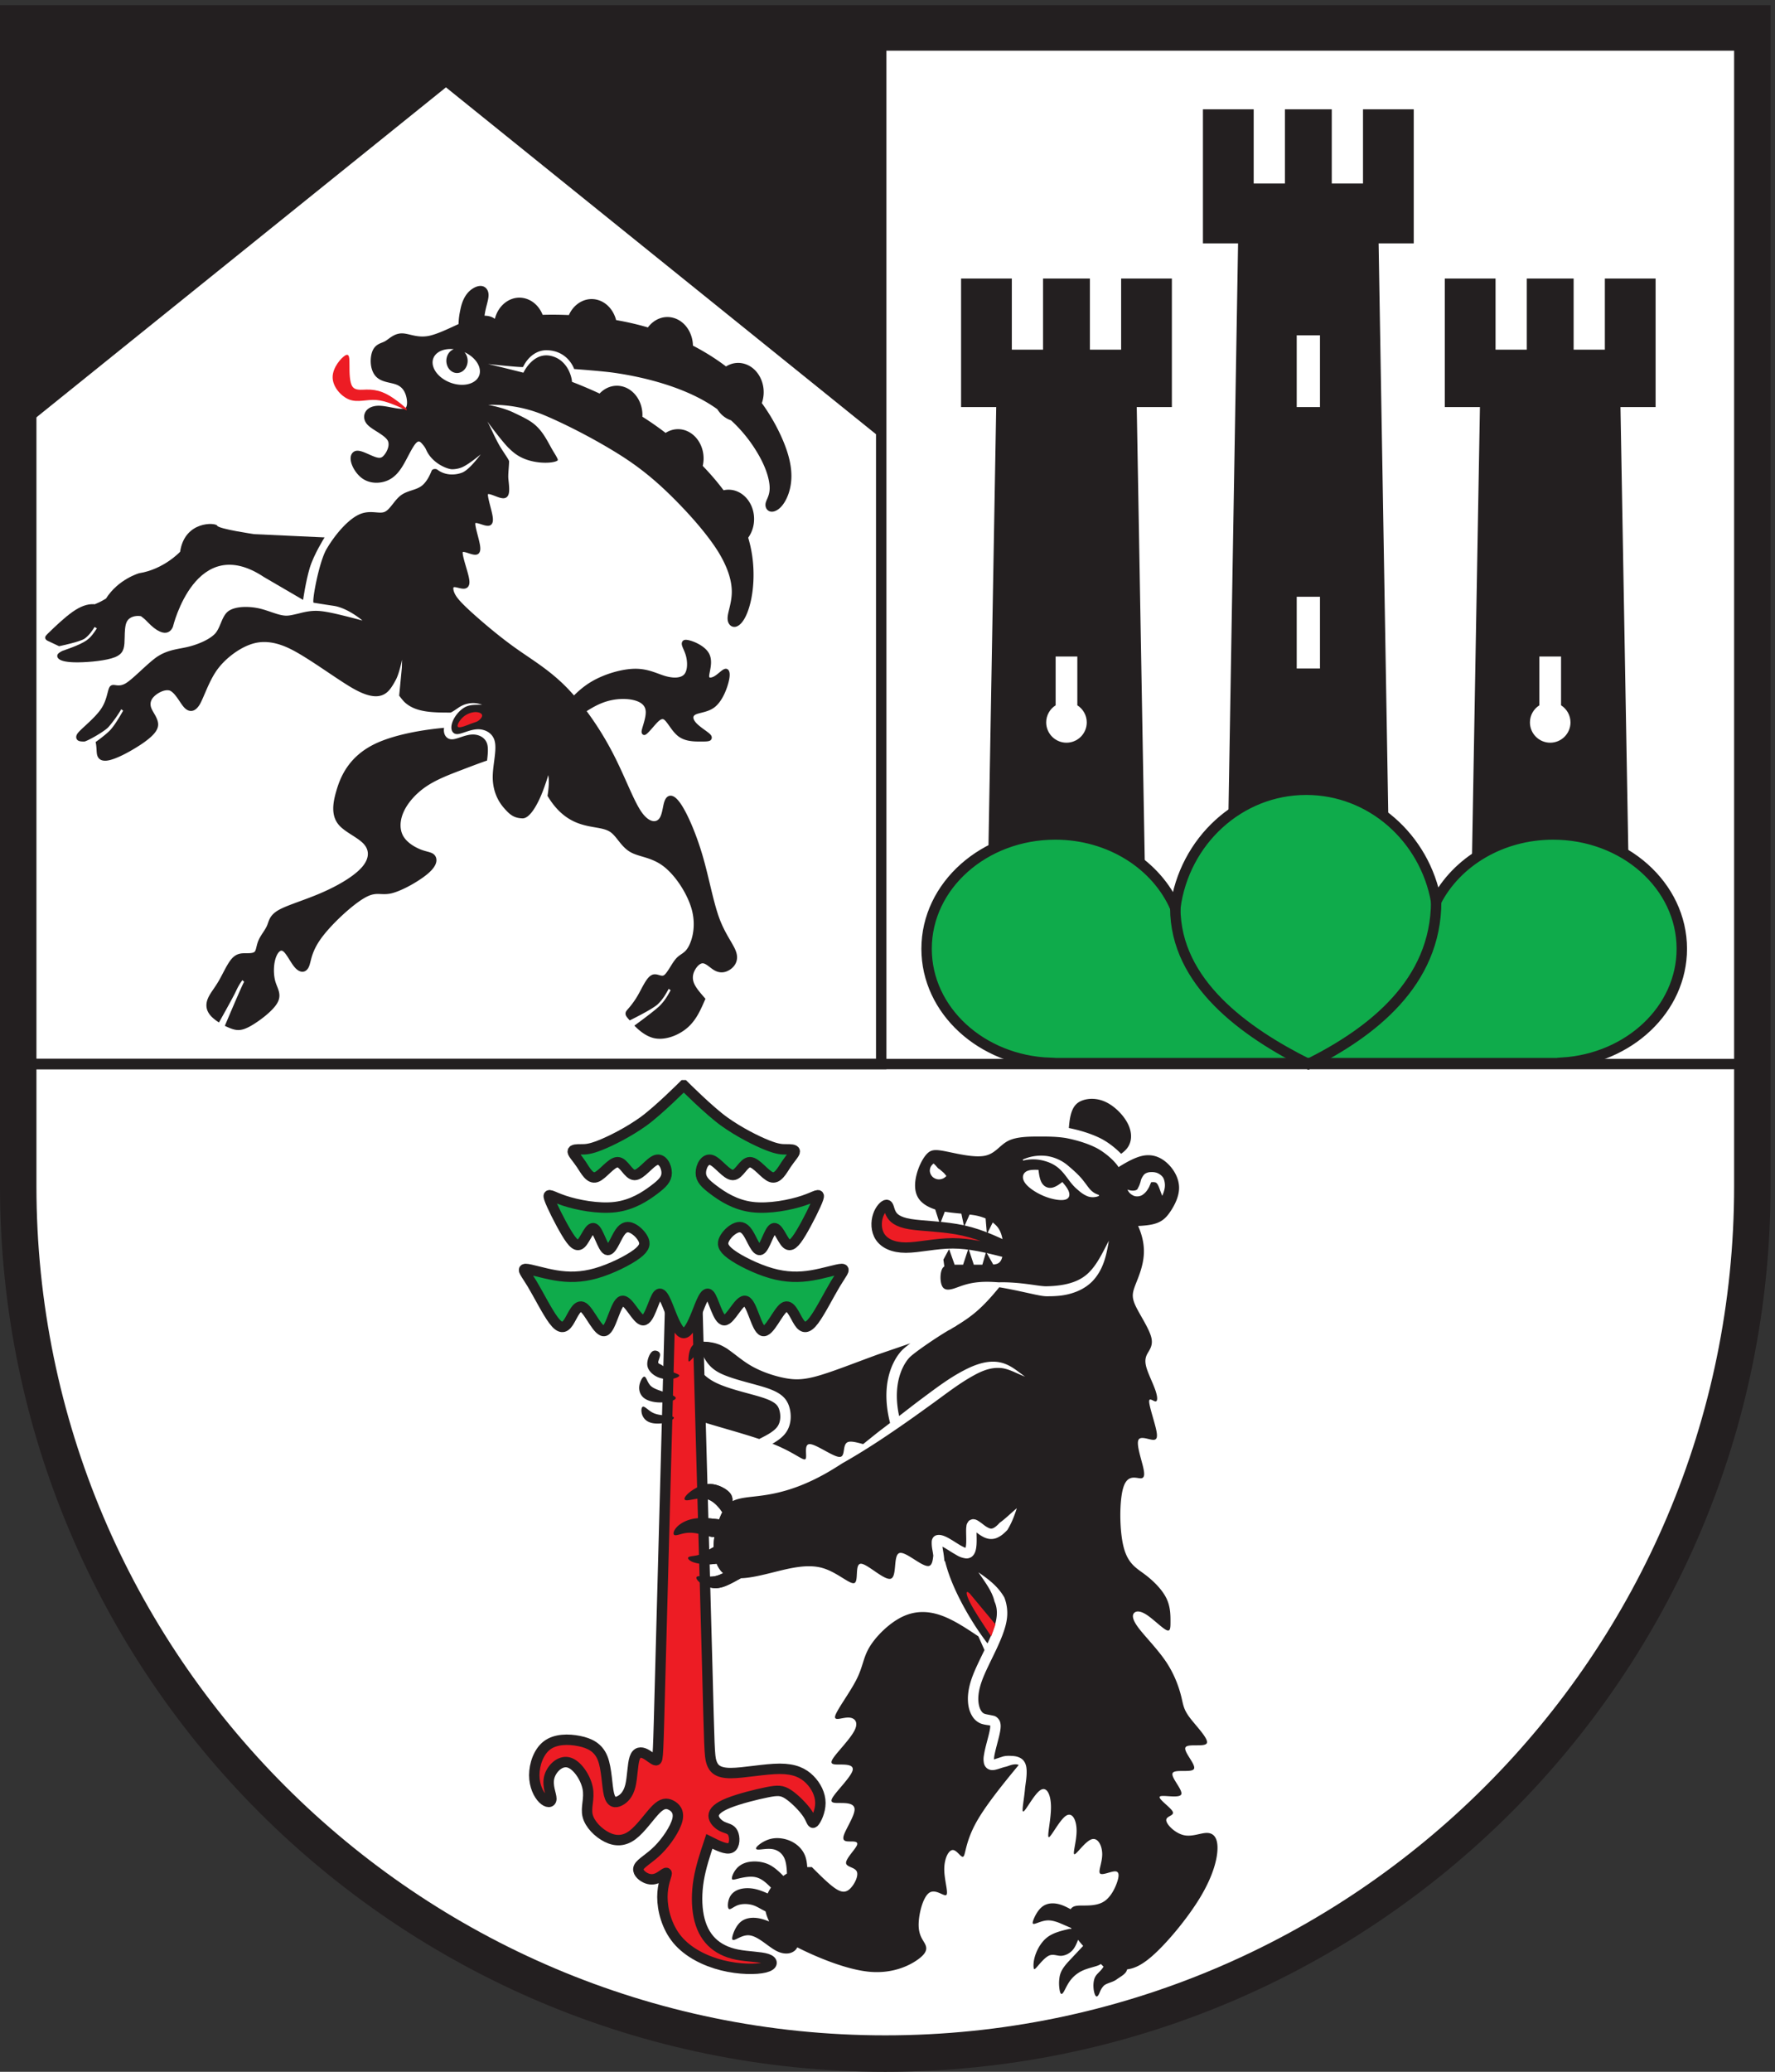 <svg xmlns="http://www.w3.org/2000/svg" height="264.573" width="226.773" xml:space="preserve"><rect width="100%" height="100%" fill="#333333" stroke="none"/><path style="fill:#fff;fill-opacity:1;fill-rule:evenodd;stroke:none" d="M850.395 17.5C391.133 17.5 17.5 391.129 17.5 850.391V1966.75h1665.79V850.391c0-459.262-373.64-832.891-832.895-832.891" transform="matrix(.133 0 0 -.133 0 264.573)"/><path style="fill:#231f20;fill-opacity:1;fill-rule:nonzero;stroke:none" d="M1700.79 1984.25H0V850.391C0 380.73 380.734 0 850.395 0c469.655 0 850.395 380.73 850.395 850.391V1984.25zm-35-35V850.391C1665.79 400.781 1300 35 850.395 35 400.785 35 35 400.781 35 850.391V1949.25h1630.79" transform="matrix(.133 0 0 -.133 0 264.573)"/><path style="fill:#231f20;fill-opacity:1;fill-rule:evenodd;stroke:none" d="M1057.07 896.309c6.93-3.469 14.34-9.149 19.86-14.887 2.6 1.887 4.88 3.937 6.48 6.328 4.1 6.141 4.1 14.352 0 22.559-4.11 8.203-12.31 16.402-20.51 20.5-8.2 4.101-16.41 4.113-22.56 2.062-6.16-2.062-10.26-6.16-12.31-16.41-.59-2.949-1-6.449-1.3-10.281 10.92-2.16 21.93-5.66 30.34-9.871M671.16 625.238c14.758-4.918 38.645-11.156 58.121-17.648 7.196 3.601 14.465 7.351 17.711 12.211 3.379 5.058 2.903 11.871 1.473 16.148-1.25 3.75-3.27 7.18-15.301 11.192-4.133 1.379-9.219 2.757-14.598 4.218-10.609 2.879-22.64 6.153-31.171 10.411-13.79 6.89-18.543 16.39-22.735 24.769l8.93 4.5c4.012-8.027 7.469-14.93 18.269-20.32 7.645-3.821 19.164-6.949 29.329-9.707 5.578-1.512 10.851-2.953 15.14-4.371 12.777-4.27 18.84-9.172 21.617-17.52 2.258-6.742 2.746-16.82-2.629-24.871-3.125-4.68-8.003-8.148-13.343-11.211.308-.117.668-.238.968-.359 20.473-8.211 28.715-16.41 30.766-14.36 2.047 2.051-2.055 14.36 4.106 14.36 6.156 0 22.558-12.309 28.71-12.309 6.157 0 2.055 12.309 8.211 14.348 3.09 1.031 8.739-.5 14.395-2.039l12.617 10.14c4.371 3.45 8.856 6.739 13.254 10.16-11.254 44.141 7.762 66.122 11.754 70.11 1.539 1.539 4.328 3.801 7.738 6.359l-31.051-10.64c-22.562-8.207-43.07-16.411-57.429-20.508-14.36-4.102-22.559-4.102-32.817-2.051-10.254 2.051-22.558 6.16-32.812 12.301-10.254 6.148-18.461 14.359-26.66 18.461-8.203 4.109-16.41 4.109-24.614 4.109h-12.308c-4.106-8.211-8.207-16.41-10.254-26.66-2.043-10.262-2.051-22.563 0-30.762 2.055-8.211 6.156-12.308 24.613-18.461M973.059 294.98c-2.36-.378-4.594-1.492-6.993-2.101-2.476-.5-4.867-1.449-7.867-2.34-1.594-.379-3.078-1.039-6.094-.777-1.542.179-3.609 1.019-4.835 2.457-1.364 1.461-1.754 2.742-2.102 3.98-.895 4.832-.016 7.41.437 10.461 1.168 5.789 2.747 11.121 4.043 16.379.653 2.609 1.239 5.231 1.5 7.481.094.859.086 1.601.036 1.96-1.11.352-4.25.469-7.45 1.391-3.644.91-7.316 3.777-9.254 6.75-4.066 6.098-4.828 12.77-4.707 18.93.477 12.48 5.477 23.48 10.18 33.519 1.899 4.02 3.828 7.95 5.731 11.879l-5.844 13.141c-12.305 8.211-24.613 16.398-36.914 20.5-12.305 4.101-24.613 4.109-36.918-2.051-12.301-6.16-24.613-18.461-30.762-28.707-6.148-10.262-6.156-18.461-12.305-30.762-6.148-12.308-18.461-28.718-20.507-34.871-2.051-6.16 6.156-2.058 12.304-2.058 6.149 0 10.254-4.102 6.157-12.301-4.094-8.199-16.407-20.512-20.508-26.66-4.098-6.16 0-6.16 6.16-6.16 6.156 0 14.355 0 12.305-6.161-2.047-6.16-14.356-18.461-18.457-24.609-4.106-6.148 0-6.16 6.156-6.16s14.355 0 14.355-6.16c0-6.149-8.211-18.461-10.254-24.61-2.047-6.148 2.051-6.16 6.157-6.16 4.105 0 8.211 0 6.156-4.101-2.051-4.11-10.254-12.309-10.254-16.411 0-4.097 8.211-4.097 10.254-8.207 2.047-4.101-2.051-12.312-6.156-16.41-4.106-4.101-8.211-4.101-14.356 0-6.144 4.11-14.355 12.309-22.558 20.508h-4.45c-.289 4.121-.867 8.121-2.422 11.711-2.371 5.469-6.925 10.039-12.625 12.859-5.699 2.821-12.574 3.911-18.46 2.86-5.883-1.047-10.942-4.239-13.579-6.598-2.64-2.371-2.918-3.922-.086-4.019 2.829-.09 8.75 1.277 13.77.457 5.016-.829 9.109-3.829 11.301-8.52 1.898-4.078 2.344-9.418 2.609-14.93-1.215-.718-2.359-1.507-3.519-2.289l-1.192 1.258c-5.015 4.922-9.39 8.57-14.859 10.621a33.714 33.714 0 0 1-17.274 1.5c-5.242-1-9.16-3.418-11.894-6.738-2.738-3.32-4.285-7.383-4.149-9.121.137-1.731 1.965-1.09 5.696-.18 3.726.91 9.39 2.141 13.937 1.871 4.551-.269 8.024-1.871 11.668-4.703 2.028-1.578 4.117-3.59 6.227-5.758a34.932 34.932 0 0 1-3.153-5.57c-4.117 1.789-8.234 3.449-12.351 4.309-5.469 1.14-10.938.961-15.266-.5-4.328-1.457-7.523-4.188-9.207-8.207-1.679-4.02-1.867-9.293-.5-10.43 1.371-1.141 4.285 1.867 8.254 3.418 3.969 1.551 8.981 1.5 12.856.68 3.871-.821 6.605-2.461 10.164-4.418l4.035-2.133c.695-3.367 1.965-6.598 3.457-9.649-3.875 1.52-7.805 2.942-12.242 3.399-5.243.543-11.121-.18-15.5-4.059-4.375-3.879-7.063-10.89-7.696-14.308-.632-3.422.957-3.243 3.918-1.872 2.957 1.372 7.336 3.911 12.032 3.598 4.695-.316 9.707-3.508 14.355-6.84 4.648-3.34 8.98-6.789 13.266-8.75 4.285-1.957 8.707-2.418 12.257-1.367 3.161.93 5.586 3.07 6.582 5.379.602-.301 1.102-.578 1.739-.891 16.406-8.211 45.121-20.507 67.683-22.57 22.563-2.05 38.969 6.16 47.164 12.313 8.2 6.148 8.211 10.257 6.161 14.359-2.055 4.098-6.161 8.211-6.161 18.461 0 10.25 4.106 26.66 10.254 30.758 6.153 4.101 14.356-4.11 16.41-2.051 2.051 2.051-2.054 14.351-2.054 24.609 0 10.262 4.105 18.461 8.211 18.461 4.105 0 8.211-8.211 10.254-6.16 2.043 2.051 2.05 14.359 12.304 32.82 8.485 15.27 24.008 34.762 40.746 54.973-1.359.727-3.199.809-5.507.398" transform="matrix(.133 0 0 -.133 0 264.573)"/><path style="fill:#231f20;fill-opacity:1;fill-rule:evenodd;stroke:none" d="M1055.59 840.961c-3.39-1.57-8.32-1.742-12.2.277-3.99 1.852-6.84 4.524-9.57 6.91-5.56 4.961-9.02 11.391-13.65 16.313-4.41 4.961-10.09 8.301-16.72 10.07-6.524 1.891-13.727 2.129-20.645.379l-.34.949c6.656 3.063 14.277 4.332 21.905 3.59 7.51-.828 15.29-4.039 21.24-9.117 5.88-4.934 11.39-9.812 15.58-15.41 4.71-5.891 6.78-10.641 14.4-12.961zm-32.31-3.531c-4.05-1.129-11.34.05-18.04 2.468-6.701 2.411-12.806 6.063-16.771 9.481-3.965 3.41-5.785 6.601-5.832 9.48-.047 2.871 1.683 5.422 5.332 6.512 2.496.75 5.914.801 9.59.649.574-4.79 1.304-9.391 3.211-12.54 2.23-3.699 6.06-5.429 10.16-4.511 3.07.679 6.28 2.832 9.54 5.363 2.49-2.852 4.64-5.613 5.78-8.102 1.91-4.191 1.09-7.66-2.97-8.8zm-120.046 19.531c-2.039-.34-4.492.098-6.925 1.91-2.336 1.957-3.465 5.141-3.039 7.438.3 2.363 1.453 4.101 3.5 5.781 2.07-1.692 3.171-3.328 4.125-4.289 1.039-.992 1.429-1.039 1.75-1.199.21-.313 1.046-.954 2.277-2.024 1.211-1.008 2.648-2.289 4.156-4.5-1.848-1.937-3.762-2.816-5.844-3.117zm189.746-8.723c.79 1.453 1.69 3.114 2.15 4.934.86 1.887.44 3.918 3.7 8.117 1.89 2.102 5.3 2.582 6.33 2.563 1.56.078 3.16.058 4.81-.352 3.14-.621 7.14-3.371 8.14-6.75 2.06-6.32.26-10.969-1.63-15.691-2.06 4.57-3.22 9.75-5.27 12.05-1.07.922-1.45.981-2.95 1.082-.67.168-1.92-.05-2.5-.14-.33-.699-1.13-2.731-1.9-4.481-1.36-2.511-2.9-4.968-5.44-6.871-2.8-2.469-7.11-2.66-9.74-1.379-2.71 1.289-4.66 3.328-5.59 5.782 4.81-1.942 9.39-1.024 9.89 1.136zm66.29-618.879c-6.15 0-14.35-4.097-22.56-2.05-8.2 2.05-16.41 10.261-16.41 14.363 0 4.098 8.21 4.098 6.16 8.207-2.05 4.101-14.35 12.301-12.31 14.351 2.05 2.051 18.47-2.05 20.51 2.051 2.05 4.11-10.25 16.41-8.21 20.508 2.05 4.102 18.46 0 20.51 4.109 2.05 4.102-10.25 16.403-8.21 20.512 2.04 4.102 18.46 0 20.51 4.102 2.05 4.109-10.26 16.41-16.41 24.609-6.15 8.211-6.16 12.309-8.21 20.508-2.05 8.199-6.16 20.512-14.35 32.82-8.2 12.301-20.51 24.61-26.66 32.813-6.16 8.199-6.16 12.308-4.11 14.359 2.05 2.039 6.16 2.051 12.31-2.062 6.15-4.098 14.35-12.297 18.46-14.348 4.1-2.051 4.1 2.051 4.1 8.211 0 6.156 0 14.348-4.1 22.558-4.11 8.211-12.31 16.411-20.51 22.559-8.2 6.152-16.41 10.25-20.51 26.66-4.1 16.41-4.1 45.121 0 57.43 4.11 12.312 12.31 8.211 16.41 8.211s4.1 4.101 2.05 12.308c-2.05 8.204-6.16 20.5-4.1 24.614 2.05 4.097 10.25 0 14.35 0s4.11 4.097 2.05 12.308c-2.05 8.2-6.15 20.5-6.15 24.61 0 4.101 4.1 0 6.15 0 2.06 0 2.06 4.101 0 10.25-2.05 6.148-6.15 14.359-8.21 20.511-2.05 6.149-2.05 10.258 0 14.36 2.06 4.097 6.16 8.211 4.11 16.398-2.05 8.199-10.26 20.512-14.36 28.723-4.1 8.199-4.1 12.297-2.05 18.457 2.05 6.152 6.16 14.351 8.21 24.609 1.89 9.434 1.96 20.641-4.42 35.141 5.57.262 10.65.762 14.7 1.781 8.2 2.051 12.31 6.149 16.41 12.309 4.11 6.152 8.21 14.351 8.21 22.562 0 8.199-4.1 16.399-10.25 22.559-6.16 6.16-14.36 10.262-24.62 8.211-7.03-1.41-15.05-5.742-23.35-10.949l.01.097c-3.79 6.172-13.56 14.531-21.83 18.672-7.99 4-18.65 7.32-29.15 9.27-8.19 1.238-15.48 1.359-24.12 1.359-10.254 0-22.558 0-30.761-4.102-8.204-4.109-12.305-12.308-22.563-14.359-10.254-2.039-26.66 2.063-36.914 4.109-10.254 2.051-14.355 2.051-18.457-2.046-4.105-4.114-8.215-12.313-10.258-20.512-2.043-8.199-2.051-16.41 2.055-22.559 3.172-4.761 8.832-8.261 15.957-10.562l4.551-14.188 4.636 12.047c5.086-.84 10.493-1.367 15.922-1.867l2.672-12.641 5.219 11.77c2.184-.281 4.363-.559 6.418-.969 3.258-.66 6.203-1.621 8.98-2.75l1.266-15.172 5.566 11.289c2.746-2.078 5.141-4.508 6.746-7.726 4.102-8.203 4.106-20.512 2.055-26.66-1.461-4.383-4-5.633-8.281-5.993l-6.871 12.102-3.602-12.27h-8.215l-5.132 15.59-5.164-15.59h-5.805c-.875 0-1.527-.019-2.309-.031l-5.312 15.031-5.477-10.113.903-6.527a6.227 6.227 0 0 1-2.161-2.461c-2.046-4.11-2.05-12.309 0-16.41 2.055-4.098 6.161-4.11 12.309-2.051 6.148 2.051 14.355 6.152 30.762 6.152 3.457 0 7.367-.222 11.429-.511 6.024.199 12.086-.129 17.965-.629 6.375-.582 12.711-1.45 18.883-2.352 3.016-.41 6.308-.82 8.658-.809 3.02.071 6.07.168 9.03.489 11.9 1.121 23.29 4.301 31.52 12.312 8.29 7.91 13.67 19.66 19.61 30.93-2.07-12.449-4.61-25.609-13.64-36.5-9.05-11.031-23.62-15.77-36.65-16.551-3.32-.269-6.59-.281-9.89-.269-3.98.168-6.923.918-10.134 1.519l-18.488 4.02c-5.477 1.101-10.953 2.23-16.461 3.101-6.996-8.59-14.239-16.691-22.141-23.461-6.195-5.308-12.703-9.609-19.152-13.519l.074-.153c-.824-.41-1.867-1.007-2.82-1.527-1.223-.723-2.469-1.57-3.676-2.25l-.699-.242c-13.469-7.938-33.118-21.57-37.645-26.109-1.965-1.961-18.055-19.5-10.137-56.379 7.168 5.488 14.25 11.097 21.512 16.48 14.586 10.809 29.246 22.231 46.512 30.199 8.515 3.809 18.609 6.879 28.512 4.91 10.089-1.921 17.113-8.601 24.476-13.781-8.64 3.192-16.652 8.383-25.133 8.36-8.445.363-16.41-2.879-24.086-7.118-15.453-8.453-29.539-19.929-44.484-30.48-14.758-10.731-29.738-21.191-44.98-31.289-12.04-7.942-24.329-15.57-36.93-22.692-5.82-3.761-11.527-7.281-16.922-10.281-36.922-20.5-61.535-20.5-75.887-22.558-5.652-.813-9.679-1.95-12.781-3.52.016.207.098.438.105.641.094 3.058-.824 5.789-3.55 8.437-2.731 2.641-7.285 5.192-11.844 6.473a22.783 22.783 0 0 1-14.129-.461c-5.016-1.731-10.488-5.191-13.676-8.289-3.183-3.113-4.097-5.844-.769-5.934 3.328-.09 10.894 2.422 16.953 1.692 6.058-.731 10.613-4.828 14.129-8.981 1.187-1.398 2.125-2.808 3.109-4.211-.035-.066-.07-.129-.105-.199-.993-1.98-1.981-4.23-2.914-6.629l-.368.059c-8.211.91-16.406 1.832-23.515.691-7.113-1.14-12.992-4.332-16.41-7.75-3.418-3.422-4.328-7.058-2.739-7.98 1.594-.91 5.7.922 9.895 1.691 4.191.77 8.473.5 12.805-.41l12.718-3.012a24.42 24.42 0 0 1 3.043-.219c-.461-3.039-.726-6.152-.726-9.261 0-.149.015-.297.019-.449-4.222-2.098-8.355-5.321-12.676-6.93-4.648-1.731-9.707-1.551-11.304-2.602-1.594-1.047.226-3.328 4.012-4.789 3.785-1.461 9.527-2.14 14.312-2.187 3.176-.032 5.902.226 8.559.636 1.457-3.597 3.523-6.707 6.246-9.089-3.121-1.61-6.418-2.969-10.391-3.309-5.328-.461-11.898.91-14.266.141-2.367-.782-.546-3.692 2.504-6.059 3.055-2.371 7.34-4.191 11.215-4.883 3.871-.679 7.336-.219 10.891.91 3.555 1.141 7.199 2.969 11.117 5.063l5.895 3.219c9.183.25 20.214 2.949 31.289 5.718 16.41 4.11 32.816 8.211 47.168 4.11 14.347-4.11 26.66-16.41 30.761-14.36 4.102 2.063 0 18.461 6.157 18.461 6.16 0 22.558-16.398 28.714-14.351 6.153 2.051 2.051 22.562 8.211 24.609 6.157 2.063 22.559-14.348 28.711-12.297 2.633.867 3.379 5.141 3.867 9.867-.078.524-.136 1.012-.222 1.524-.481 3.738-1.485 6.566-1.305 12.078.121.77.137 1.84 1.254 3.602.609.949 1.801 1.918 3.313 2.367.515.113 1.074.222 1.574.261 1.976.129 3.343-.25 4.531-.601 2.375-.758 4.137-1.707 5.875-2.66 3.398-1.918 6.414-3.938 9.387-5.75 2.238-1.43 5.047-2.867 6.558-3.34.262.883.473 2.152.567 3.519.215 3.18.082 6.704.011 10.372-.019 1.871-.07 3.718.133 5.992.344 1.277-.234 2.187 1.942 5.308.664 1.371 4.179 2.621 5.312 2.211 1.91-.172 2.223-.582 3.176-.929 4.512-2.661 6.437-4.84 9.191-6.411 2.797-1.671 4.203-1.941 5.891-1.32 1.988.719 4.414 2.848 6.539 5.258 5.496 3.891 10.777 9.223 16.512 14.019-2.317-7.16-4.867-14.019-9.051-20.847-2.742-2.84-5.699-5.832-10.481-7.789-2.382-.942-5.515-1.231-8.125-.614-2.621.563-4.671 1.653-6.476 2.743-1.617.968-3.172 2.129-4.566 3.199 0-.219 0-.43.003-.649.059-3.531.227-7.242-.039-11.25-.172-2.043-.363-4.132-1.254-6.679-.496-1.282-1.175-2.801-2.804-4.293-1.633-1.59-4.403-2.207-6-2.047-6.25.797-8.797 3.187-12.246 5.008-3.184 1.949-6.168 3.929-9.059 5.558-.461.262-.918.481-1.375.711.254-1.73.598-3.679.879-5.398.422-2.653.785-5.422 1.004-8.321l.617-.21c1.375-5.36 3.074-10.918 5.344-16.809 7.918-20.59 21.926-44.633 35.461-62.16 1.789 3.859 3.582 7.719 5.054 11.609 3.852 9.969 5.731 19.82 1.653 28.66-2.117 9.649-9.184 18.77-15.461 28.039 9.187-6.371 18.59-13.109 24.937-24.211 2.282-5.847 3.239-12.386 2.645-18.648-.57-6.289-2.418-11.941-4.414-17.359-4.098-10.801-9.348-20.68-14.012-30.59-4.68-9.879-8.898-19.711-9.226-29.582-.165-4.821.726-9.699 2.914-12.879 2.363-3.41 3.855-2.61 12.418-4.621 2.339-.641 5.222-3.699 5.675-6.239.684-2.558.438-4.332.317-6.019-.387-3.25-1.055-6.051-1.739-8.82-1.363-5.5-2.917-10.813-3.933-15.891a29.215 29.215 0 0 1-.625-4.762c.219.051.406.082.625.153l8.008 2.597c2.949.821 6.207.703 9.386.5 3.145-.199 7.184-1.039 10.047-4.027 2.672-3.082 3.106-6.531 3.297-9.441.258-5.918-.738-11.379-1.457-16.95 0 .02-.004.032-.004.051-.851-11.121-3.539-22.98-1.793-22.98 2.051 0 10.254 16.41 16.407 20.507 6.157 4.102 10.257-4.109 10.257-16.41 0-12.297-4.11-28.707-2.06-28.707 2.06 0 10.26 16.399 16.41 20.5 6.15 4.11 10.26-4.101 10.26-14.351s-4.11-22.559-2.06-22.559c2.06 0 10.26 12.309 16.41 14.348 6.15 2.051 10.25-6.149 10.25-14.348 0-8.199-4.1-16.41-2.05-18.461 2.05-2.051 10.26 2.051 14.36 2.051s4.1-4.102 2.05-10.25c-2.05-6.152-6.16-14.359-12.31-18.461-6.15-4.109-14.35-4.109-20.51-4.109-5.8 0-9.71-.121-11.86-3.563-3.57 1.981-7.15 3.742-10.77 4.731-5.83 1.589-11.76 1.281-16.32-2.137-4.554-3.422-7.745-9.981-8.882-13.402-1.136-3.418-.226-3.688 2.278-2.918 2.507.769 6.604 2.597 10.614 2.957 4.01.371 7.94-.719 12.17-2.321l11.35-4.918c.11-.289.21-.57.33-.851l-1.88.019c-7.75-1.816-15.5-3.648-21.29-8.066-5.79-4.422-9.622-11.442-11.529-17.133-1.906-5.699-1.914-10.078-1.593-12.129.32-2.039.957-1.77 3.546 1.192 2.594 2.957 7.156 8.609 11.116 10.429 3.96 1.821 7.48-.179 11.35-.179 3.88 0 8.16 2.007 11.12 5.187 2.55 2.75 4.08 6.422 5.52 10.172 1.45-1.859 3-3.723 4.68-5.59l.16-.289-14.54-15.5c-4.01-4.562-6.74-8.21-7.88-13.313a37.12 37.12 0 0 1 .13-14.847c.83-3.192 2.01-3.012 3.51-.64 1.5 2.359 3.33 6.929 6.29 10.937a30.907 30.907 0 0 0 12.08 9.75c5.01 2.281 10.93 3.422 14.67 4.832 1.15.437 2.04.929 2.81 1.449l2.55-2.551c-3.38-5.68-7.63-6.808-9.07-12.648-1.46-5.91-.16-12.52 1.18-14.89 1.35-2.372 2.74-.462 3.72 1.69.98 2.149 1.66 4.508 4.15 7.25 2.49 2.75 8.57 3.438 12.22 6.079 3.64 2.648 7.11 4.289 9.29 7.25.56.761.86 1.789 1.27 2.699 5.52.66 12.69 3.07 23.14 12.043 14.36 12.297 34.87 36.906 47.17 57.418 12.3 20.519 16.41 36.922 16.41 47.172s-4.11 14.347-10.26 14.347" transform="matrix(.133 0 0 -.133 0 264.573)"/><path style="fill:#ed1c24;fill-opacity:1;fill-rule:evenodd;stroke:none" d="M964.453 787.25c-16.406 4.109-32.812 8.211-49.219 8.211-16.402 0-32.812-4.102-45.121-4.102-12.304 0-20.508 4.102-24.613 10.25-4.105 6.153-4.105 14.36-2.051 20.512 2.051 6.149 6.156 10.25 8.211 10.25 2.051 0 2.051-4.101 4.106-8.211 2.05-4.101 6.156-8.211 18.457-10.25 12.304-2.039 32.816-2.051 51.269-6.16 18.457-4.102 34.867-12.301 51.274-20.512l-12.313.012" transform="matrix(.133 0 0 -.133 0 264.573)"/><path style="fill:none;stroke:#231f20;stroke-width:10;stroke-linecap:butt;stroke-linejoin:miter;stroke-miterlimit:10;stroke-dasharray:none;stroke-opacity:1" d="M964.453 787.25c-16.406 4.109-32.812 8.211-49.219 8.211-16.402 0-32.812-4.102-45.121-4.102-12.304 0-20.508 4.102-24.613 10.25-4.105 6.153-4.105 14.36-2.051 20.512 2.051 6.149 6.156 10.25 8.211 10.25 2.051 0 2.051-4.101 4.106-8.211 2.05-4.101 6.156-8.211 18.457-10.25 12.304-2.039 32.816-2.051 51.269-6.16 18.457-4.102 34.867-12.301 51.274-20.512z" transform="matrix(.133 0 0 -.133 0 264.573)"/><path style="fill:#ed1c24;fill-opacity:1;fill-rule:evenodd;stroke:none" d="m669.117 762.641 10.254-373.27c2.051-77.941 2.051-86.141 4.106-92.289 2.05-6.16 6.156-10.262 18.461-10.262 12.3 0 32.812 4.11 47.164 4.11 14.351 0 22.558-4.11 28.714-10.258 6.153-6.152 10.254-14.352 10.254-22.563 0-8.199-4.105-16.398-6.16-18.461-2.051-2.046-2.051 2.063-6.156 8.211-4.106 6.161-12.309 14.36-18.461 18.461-6.152 4.11-10.254 4.11-20.508 2.059-10.254-2.059-26.66-6.16-36.914-10.258-10.254-4.101-14.355-8.211-14.355-12.312 0-4.09 4.105-8.207 8.211-10.25 4.105-2.039 8.211-2.047 10.253-6.161 2.043-4.097 2.051-12.296-2.054-14.347-4.106-2.051-12.305 2.051-20.508 6.16-4.105-12.313-8.207-24.621-10.254-36.922-2.043-12.301-2.051-24.609 0-34.867 2.055-10.25 6.16-18.461 12.309-24.613 6.148-6.149 14.355-10.25 24.613-12.309 10.258-2.051 22.559-2.051 28.715-4.102 6.152-2.046 6.156-6.16-2.055-8.207-8.211-2.05-24.613-2.05-41.019 2.047-16.411 4.114-32.817 12.313-43.071 24.614-10.254 12.308-14.355 28.718-14.355 41.019 0 12.309 4.105 20.508 4.105 22.559 0 2.058-4.105-2.051-8.211-4.102-4.101-2.047-8.207-2.047-12.304 0-4.098 2.051-8.211 6.16-6.157 10.254 2.051 4.098 10.254 8.207 18.457 16.406 8.207 8.203 16.411 20.512 18.461 28.723 2.051 8.199-2.05 12.301-6.156 14.348-4.105 2.05-8.211 2.05-14.355-4.098-6.145-6.16-14.356-18.461-22.563-24.621-8.203-6.149-16.406-6.16-24.609-2.051-8.207 4.102-16.41 12.313-18.461 20.512-2.055 8.199 2.051 16.398 0 26.66-2.055 10.25-10.254 22.559-18.461 24.609-8.207 2.051-16.406-6.16-18.461-14.351-2.051-8.199 2.055-16.41 2.055-20.508 0-4.102-4.106-4.109-8.211 0-4.106 4.098-8.211 12.309-8.211 22.559 0 10.25 4.105 22.558 12.308 28.71 8.2 6.161 20.508 6.161 30.762 4.11 10.254-2.051 18.457-6.16 22.559-16.41 4.101-10.25 4.105-26.66 6.16-34.871 2.051-8.2 6.156-8.207 10.254-6.149 4.093 2.051 8.207 6.149 10.254 14.352 2.043 8.199 2.05 20.508 4.101 26.66 2.055 6.156 6.16 6.156 10.258 4.109 4.094-2.051 8.211-6.16 10.254-6.16 2.043 0 2.051 4.109 4.105 82.039l10.254 381.469" transform="matrix(.133 0 0 -.133 0 264.573)"/><path style="fill:none;stroke:#231f20;stroke-width:10;stroke-linecap:butt;stroke-linejoin:miter;stroke-miterlimit:10;stroke-dasharray:none;stroke-opacity:1" d="m669.117 762.641 10.254-373.27c2.051-77.941 2.051-86.141 4.106-92.289 2.05-6.16 6.156-10.262 18.461-10.262 12.3 0 32.812 4.11 47.164 4.11 14.351 0 22.558-4.11 28.714-10.258 6.153-6.152 10.254-14.352 10.254-22.563 0-8.199-4.105-16.398-6.16-18.461-2.051-2.046-2.051 2.063-6.156 8.211-4.106 6.161-12.309 14.36-18.461 18.461-6.152 4.11-10.254 4.11-20.508 2.059-10.254-2.059-26.66-6.16-36.914-10.258-10.254-4.101-14.355-8.211-14.355-12.312 0-4.09 4.105-8.207 8.211-10.25 4.105-2.039 8.211-2.047 10.253-6.161 2.043-4.097 2.051-12.296-2.054-14.347-4.106-2.051-12.305 2.051-20.508 6.16-4.105-12.313-8.207-24.621-10.254-36.922-2.043-12.301-2.051-24.609 0-34.867 2.055-10.25 6.16-18.461 12.309-24.613 6.148-6.149 14.355-10.25 24.613-12.309 10.258-2.051 22.559-2.051 28.715-4.102 6.152-2.046 6.156-6.16-2.055-8.207-8.211-2.05-24.613-2.05-41.019 2.047-16.411 4.114-32.817 12.313-43.071 24.614-10.254 12.308-14.355 28.718-14.355 41.019 0 12.309 4.105 20.508 4.105 22.559 0 2.058-4.105-2.051-8.211-4.102-4.101-2.047-8.207-2.047-12.304 0-4.098 2.051-8.211 6.16-6.157 10.254 2.051 4.098 10.254 8.207 18.457 16.406 8.207 8.203 16.411 20.512 18.461 28.723 2.051 8.199-2.05 12.301-6.156 14.348-4.105 2.05-8.211 2.05-14.355-4.098-6.145-6.16-14.356-18.461-22.563-24.621-8.203-6.149-16.406-6.16-24.609-2.051-8.207 4.102-16.41 12.313-18.461 20.512-2.055 8.199 2.051 16.398 0 26.66-2.055 10.25-10.254 22.559-18.461 24.609-8.207 2.051-16.406-6.16-18.461-14.351-2.051-8.199 2.055-16.41 2.055-20.508 0-4.102-4.106-4.109-8.211 0-4.106 4.098-8.211 12.309-8.211 22.559 0 10.25 4.105 22.558 12.308 28.71 8.2 6.161 20.508 6.161 30.762 4.11 10.254-2.051 18.457-6.16 22.559-16.41 4.101-10.25 4.105-26.66 6.16-34.871 2.051-8.2 6.156-8.207 10.254-6.149 4.093 2.051 8.207 6.149 10.254 14.352 2.043 8.199 2.05 20.508 4.101 26.66 2.055 6.156 6.16 6.156 10.258 4.109 4.094-2.051 8.211-6.16 10.254-6.16 2.043 0 2.051 4.109 4.105 82.039l10.254 381.469" transform="matrix(.133 0 0 -.133 0 264.573)"/><path style="fill:#0fab4b;fill-opacity:1;fill-rule:evenodd;stroke:none" d="M656.809 947.23s-24.614-24.621-38.965-34.871c-14.356-10.257-30.766-18.461-41.024-22.558-10.257-4.102-14.351-4.11-18.457-4.11-4.105 0-8.211 0-8.211-2.05 0-2.051 4.106-6.161 8.211-12.313 4.106-6.148 8.207-14.348 14.356-12.297 6.144 2.047 14.351 14.348 20.508 14.348 6.152 0 10.253-12.301 16.406-12.301 6.152 0 14.355 12.301 20.508 14.352 6.152 2.05 10.254-6.16 10.254-12.309 0-6.152-4.106-10.25-12.305-16.402-8.203-6.16-20.512-14.36-36.918-16.41-16.406-2.047-36.914 2.05-49.219 6.16-12.301 4.101-16.406 8.211-14.351 2.051 2.05-6.161 10.253-22.559 16.406-32.821 6.152-10.25 10.254-14.347 14.355-10.25 4.102 4.102 8.207 16.41 12.305 14.352 4.098-2.051 8.211-18.461 12.309-20.5 4.093-2.051 8.207 10.25 12.304 16.398 4.098 6.16 8.211 6.16 12.309 4.11 4.094-2.047 8.207-6.161 10.254-10.25 2.043-4.098 2.051-8.219-6.16-14.36-8.207-6.14-24.614-14.347-38.965-18.461-14.356-4.097-26.664-4.097-38.969-2.047-12.309 2.047-24.613 6.161-28.715 6.161-4.101 0 0-4.114 6.156-14.364 6.161-10.25 14.356-26.66 20.508-34.867 6.156-8.199 10.254-8.211 14.356-2.051 4.101 6.16 8.211 18.461 14.355 14.36 6.145-4.11 14.356-24.621 20.508-22.559 6.152 2.051 10.254 26.66 16.406 28.707 6.156 2.051 14.356-18.457 20.512-18.457 6.152 0 10.254 20.508 14.352 24.609 4.101 4.11 8.21-8.21 12.308-18.46 4.098-10.25 8.207-18.461 12.305-18.461 4.097 0 8.211 8.211 12.308 18.461 4.094 10.25 8.207 22.562 12.305 18.46 4.098-4.101 8.211-24.609 14.356-24.609 6.144 0 14.355 20.508 20.507 18.457 6.153-2.047 10.254-26.656 16.407-28.707 6.156-2.062 14.355 18.449 20.507 22.559 6.157 4.101 10.254-8.211 14.356-14.36 4.101-6.14 8.211-6.16 14.355 2.051 6.145 8.207 14.356 24.617 20.508 34.867 6.153 10.25 10.254 14.364 6.16 14.364-4.097 0-16.41-4.114-28.715-6.161-12.308-2.05-24.613-2.05-38.968 2.047-14.356 4.114-30.762 12.313-38.969 18.461-8.203 6.153-8.207 10.25-6.156 14.36 2.051 4.101 6.156 8.211 10.254 10.25 4.097 2.043 8.211 2.05 12.304-4.11 4.098-6.148 8.211-18.461 12.309-16.398 4.098 2.051 8.211 18.461 12.305 20.5 4.097 2.051 8.211-10.25 12.308-14.352 4.098-4.097 8.211 0 14.356 10.25 6.144 10.262 14.351 26.672 16.406 32.821 2.051 6.152-2.055 2.05-14.356-2.051-12.3-4.11-32.812-8.207-49.218-6.16-16.403 2.05-28.711 10.25-36.914 16.41-8.203 6.152-12.305 10.25-12.305 16.402 0 6.16 4.102 14.359 10.254 12.309 6.148-2.051 14.351-14.352 20.508-14.352 6.152 0 10.254 12.301 16.406 12.301 6.152 0 14.355-12.301 20.508-14.348 6.152-2.051 10.254 6.149 14.355 12.297 4.102 6.152 8.211 10.262 8.211 12.313 0 2.05-4.105 2.05-8.211 2.05-4.105 0-8.211 0-18.461 4.11-10.25 4.097-26.66 12.301-41.019 22.558-14.36 10.25-38.953 34.871-38.953 34.871" transform="matrix(.133 0 0 -.133 0 264.573)"/><path style="fill:none;stroke:#231f20;stroke-width:10;stroke-linecap:butt;stroke-linejoin:miter;stroke-miterlimit:10;stroke-dasharray:none;stroke-opacity:1" d="M656.809 947.23s-24.614-24.621-38.965-34.871c-14.356-10.257-30.766-18.461-41.024-22.558-10.257-4.102-14.351-4.11-18.457-4.11-4.105 0-8.211 0-8.211-2.05 0-2.051 4.106-6.161 8.211-12.313 4.106-6.148 8.207-14.348 14.356-12.297 6.144 2.047 14.351 14.348 20.508 14.348 6.152 0 10.253-12.301 16.406-12.301 6.152 0 14.355 12.301 20.508 14.352 6.152 2.05 10.254-6.16 10.254-12.309 0-6.152-4.106-10.25-12.305-16.402-8.203-6.16-20.512-14.36-36.918-16.41-16.406-2.047-36.914 2.05-49.219 6.16-12.301 4.101-16.406 8.211-14.351 2.051 2.05-6.161 10.253-22.559 16.406-32.821 6.152-10.25 10.254-14.347 14.355-10.25 4.102 4.102 8.207 16.41 12.305 14.352 4.098-2.051 8.211-18.461 12.309-20.5 4.093-2.051 8.207 10.25 12.304 16.398 4.098 6.16 8.211 6.16 12.309 4.11 4.094-2.047 8.207-6.161 10.254-10.25 2.043-4.098 2.051-8.219-6.16-14.36-8.207-6.14-24.614-14.347-38.965-18.461-14.356-4.097-26.664-4.097-38.969-2.047-12.309 2.047-24.613 6.161-28.715 6.161-4.101 0 0-4.114 6.156-14.364 6.161-10.25 14.356-26.66 20.508-34.867 6.156-8.199 10.254-8.211 14.356-2.051 4.101 6.16 8.211 18.461 14.355 14.36 6.145-4.11 14.356-24.621 20.508-22.559 6.152 2.051 10.254 26.66 16.406 28.707 6.156 2.051 14.356-18.457 20.512-18.457 6.152 0 10.254 20.508 14.352 24.609 4.101 4.11 8.21-8.21 12.308-18.46 4.098-10.25 8.207-18.461 12.305-18.461 4.097 0 8.211 8.211 12.308 18.461 4.094 10.25 8.207 22.562 12.305 18.46 4.098-4.101 8.211-24.609 14.356-24.609 6.144 0 14.355 20.508 20.507 18.457 6.153-2.047 10.254-26.656 16.407-28.707 6.156-2.062 14.355 18.449 20.507 22.559 6.157 4.101 10.254-8.211 14.356-14.36 4.101-6.14 8.211-6.16 14.355 2.051 6.145 8.207 14.356 24.617 20.508 34.867 6.153 10.25 10.254 14.364 6.16 14.364-4.097 0-16.41-4.114-28.715-6.161-12.308-2.05-24.613-2.05-38.968 2.047-14.356 4.114-30.762 12.313-38.969 18.461-8.203 6.153-8.207 10.25-6.156 14.36 2.051 4.101 6.156 8.211 10.254 10.25 4.097 2.043 8.211 2.05 12.304-4.11 4.098-6.148 8.211-18.461 12.309-16.398 4.098 2.051 8.211 18.461 12.305 20.5 4.097 2.051 8.211-10.25 12.308-14.352 4.098-4.097 8.211 0 14.356 10.25 6.144 10.262 14.351 26.672 16.406 32.821 2.051 6.152-2.055 2.05-14.356-2.051-12.3-4.11-32.812-8.207-49.218-6.16-16.403 2.05-28.711 10.25-36.914 16.41-8.203 6.152-12.305 10.25-12.305 16.402 0 6.16 4.102 14.359 10.254 12.309 6.148-2.051 14.351-14.352 20.508-14.352 6.152 0 10.254 12.301 16.406 12.301 6.152 0 14.355-12.301 20.508-14.348 6.152-2.051 10.254 6.149 14.355 12.297 4.102 6.152 8.211 10.262 8.211 12.313 0 2.05-4.105 2.05-8.211 2.05-4.105 0-8.211 0-18.461 4.11-10.25 4.097-26.66 12.301-41.019 22.558-14.36 10.25-38.953 34.871-38.953 34.871z" transform="matrix(.133 0 0 -.133 0 264.573)"/><path style="fill:#231f20;fill-opacity:1;fill-rule:nonzero;stroke:none" d="M644.785 672.559c-3.547 1.832-6.746 4.562-8.98 5.929l-.004.012c-2.278 1.371-3.649 1.371-3.504 2.961.141 1.598 1.777 4.789 1.777 6.969 0 2.179-1.64 3.422-3.422 3.832a4.812 4.812 0 0 1-5.148-1.641c-1.598-1.832-2.961-5.199-3.504-8.262-.547-3.05-.273-5.789 1.453-8.519 1.727-2.731 4.918-5.469 8.887-7.059 3.965-1.59 8.707-2.051 12.805-1.511 4.101.55 7.57 2.14 7.339 3.332-.23 1.187-4.148 2.136-7.699 3.957M626.141 633.332h-.004c-3.278 1.906-6.285 5.098-8.02 5.328-1.738.231-2.191-2.512-1.871-5.109a12.232 12.232 0 0 1 3.238-6.969c1.825-1.922 4.375-3.281 8.024-3.883a30.01 30.01 0 0 1 12.578.832c4.191 1.231 7.84 3.5 7.152 4.789-.683 1.282-5.695 1.539-9.976 2-4.285.469-7.84 1.102-11.121 3.012M635.477 653.531c-5.059 1.731-8.707 3.098-11.118 5.828h.047c-2.371 2.731-3.422 6.84-4.789 7.832-1.367 1-2.863-1.089-4.012-3.601-1.144-2.5-1.867-5.418-1.546-8.379a11.988 11.988 0 0 1 4.421-8.16c2.735-2.192 6.84-3.551 11.301-4.102 4.461-.558 9.297-.277 13.309.641 4.008.91 7.199 2.461 5.558 4.281-1.644 1.828-8.113 3.93-13.171 5.66M685.023 699.641c-5.011 1.281-10.484 1.55-14.355.648-3.867-.91-6.156-3.008-7.523-6.328-1.372-3.32-1.829-7.891-1.829-10.172 0-2.277.457-2.277 2.192-.539 1.73 1.73 4.703 5.191 7.695 6.699 2.992 1.5 5.879 1.039 8.024 0 2.14-1.051 3.503-2.699 3.875-4.969.367-2.281-.278-5.199 1.281-7.75 1.555-2.55 5.422-4.699 9.254-6.929l5.515 23.508c-4.558 2.281-9.117 4.562-14.129 5.832" transform="matrix(.133 0 0 -.133 0 264.573)"/><path style="fill:#ed1c24;fill-opacity:1;fill-rule:evenodd;stroke:none" d="M952.148 418.078c-8.203 12.301-16.406 24.602-20.507 32.813-4.106 8.211-4.106 12.32 0 8.211l24.593-29.571-4.086-11.453" transform="matrix(.133 0 0 -.133 0 264.573)"/><path style="fill:#231f20;fill-opacity:1;fill-rule:evenodd;stroke:none" d="M703.5 547.871c.016.207.098.438.105.641.094 3.058-.824 5.789-3.55 8.437-2.731 2.641-7.285 5.192-11.844 6.473a22.783 22.783 0 0 1-14.129-.461c-5.016-1.731-10.488-5.191-13.676-8.289-3.183-3.113-4.097-5.844-.769-5.934 3.328-.09 10.894 2.422 16.953 1.692 6.058-.731 10.613-4.828 14.129-8.981 1.187-1.398 2.125-2.808 3.109-4.211-.035-.066-.07-.129-.105-.199-.993-1.98-1.981-4.23-2.914-6.629l-.368.059c-8.211.91-16.406 1.832-23.515.691-7.113-1.14-12.992-4.332-16.41-7.75-3.418-3.422-4.328-7.058-2.739-7.98 1.594-.91 5.7.922 9.895 1.691 4.191.77 8.473.5 12.805-.41l12.718-3.012a24.42 24.42 0 0 1 3.043-.219c-.461-3.039-.726-6.152-.726-9.261 0-.149.015-.297.019-.449-4.222-2.098-8.355-5.321-12.676-6.93-4.648-1.731-9.707-1.551-11.304-2.602-1.594-1.047.226-3.328 4.012-4.789 3.785-1.461 9.527-2.14 14.312-2.187 3.176-.032 5.902.226 8.559.636 1.457-3.597 3.523-6.707 6.246-9.089-3.121-1.61-6.418-2.969-10.391-3.309-5.328-.461-11.898.91-14.266.141-2.367-.782-.546-3.692 2.504-6.059 3.055-2.371 7.34-4.191 11.215-4.883 3.871-.679 7.336-.219 10.891.91 3.555 1.141 7.199 2.969 11.117 5.063l5.895 3.219-8.145 73.98" transform="matrix(.133 0 0 -.133 0 264.573)"/><path style="fill:#231f20;fill-opacity:1;fill-rule:nonzero;stroke:none" d="M215.992 1004.3a60.04 60.04 0 0 1 5.34-2.38c2.691-1.03 5.063-1.66 7.59-1.66 3.426 0 7.133 1.17 12.277 4.12 7.235 4.14 20.446 13.69 25.098 21.7 3.723 6.4 1.758 11.37-.141 16.19-.57 1.44-1.164 2.94-1.625 4.53-1.875 6.45-1.875 15.12 0 21.57 1.164 4.01 3.032 7.02 4.871 7.88.743.34 1.422.3 2.207-.16 1.93-1.07 4.344-4.94 6.477-8.35 1.633-2.61 3.316-5.31 5.051-7.3 2.75-3.15 5.746-4.62 8.418-4.11 2.191.4 4.035 2.1 5.199 4.76.625 1.43 1.051 3.12 1.547 5.07 1.332 5.24 3.156 12.43 10.285 22.25 9.641 13.29 29.492 31.76 41.644 38.74 7.075 4.06 11.04 3.89 15.641 3.69 2.797-.12 5.973-.26 10 .64 10.656 2.52 27.16 12.07 35.309 19.07 5.105 4.39 7.812 8.52 8.047 12.29.125 2.04-.493 3.95-1.75 5.39-1.688 1.94-4.082 2.59-7.11 3.41-1.711.46-3.652.98-5.875 1.83-2.879 1.1-12.629 5.29-17.058 12.91-3.59 6.17-3.543 14.54.136 22.96 3.856 8.84 11.657 17.75 21.399 24.46 9.89 6.8 22.094 11.46 33.929 15.98 8.723 3.33 17.653 6.74 24.969 9.24.703 5.62 1.211 11.13.34 15-1.477 6.94-8.027 10.02-13.875 10.02-4.105 0-8.387-1.44-12.164-2.71-3.082-1.03-5.746-1.93-8.047-1.93-3.894 0-5.797 2.45-6.582 3.9-1.059 1.97-1.379 4.41-.988 7.13-23.024-2.07-48.758-7.01-66.016-15.24-25.402-12.11-33.543-31.68-37.449-45.33-3.242-11.06-5.484-23.59 2.473-32.75 3.238-3.72 7.976-6.75 12.562-9.68 4.324-2.77 8.793-5.62 11.598-8.85 5.496-6.32 4.777-14.12-2.024-21.93-6.965-8.01-21.379-17.09-39.547-24.9-7.046-3.04-14.203-5.66-20.511-7.98-8.274-3.04-15.418-5.66-20.102-8.34-7.215-4.14-8.754-8.55-10.109-12.44-.301-.86-.602-1.72-.977-2.59-.922-2.11-2.336-4.27-3.836-6.56-1.547-2.37-3.148-4.82-4.25-7.34-.98-2.24-1.511-4.42-1.984-6.34-.492-2.01-.918-3.75-1.649-4.59-1.378-1.57-5.191-1.57-8.554-1.57-4.215 0-8.992 0-13.68-5.37-2.887-3.31-5.695-8.68-8.414-13.87-1.312-2.51-2.668-5.1-3.988-7.37-1.727-2.96-3.492-5.56-5.051-7.84-2.125-3.12-3.957-5.82-5.191-8.64-2.704-6.2-1.883-11.85 2.433-16.8 2.028-2.32 4.93-4.59 8.063-6.59 0 0 13.211 23.41 16.093 29.59 2.934 6.29 4.7 8.71 6.411 11.06l1.679-1.61c-1.711-2.35-18.539-42.26-18.539-42.26" transform="matrix(.133 0 0 -.133 0 264.573)"/><path style="fill:#231f20;fill-opacity:1;fill-rule:nonzero;stroke:none" d="M609.383 1004.5c4.48-4.629 11.023-10.176 18.726-12.008a26.501 26.501 0 0 1 5.75-.609c9.731 0 19.793 4.84 26.278 10.417 8.496 7.3 12.722 16.98 16.816 26.36l.707 1.62-1.117 1.28c-3.852 4.42-7.832 8.98-9.695 13.25-1.711 3.92-1.711 7.73 0 11.65 1.668 3.82 5.086 7.88 8.144 7.88 2.035 0 4.492-1.88 6.871-3.7 1.383-1.05 2.809-2.14 4.278-2.99 4.672-2.67 9.41-2.67 14.089 0 6.508 3.74 9.157 10.08 7.098 16.92-.957 3.41-3.07 7.02-5.746 11.6-3.176 5.43-7.125 12.18-10.426 20.96-3.504 9.42-6.324 21.18-9.312 33.64-2.098 8.76-4.274 17.81-6.793 26.48-5.715 19.65-13.778 39.02-20.539 49.36-4.032 6.16-7.582 8.97-10.836 8.65-1.473-.15-3.539-1.04-5.008-4.4-.863-1.98-1.367-4.49-1.898-7.14-.782-3.9-1.668-8.33-3.821-10.76-1.265-1.48-3.043-2.23-5.015-2.13-3.735.22-7.907 3.37-11.746 8.88-4.375 6.29-8.844 16.29-14.024 27.88-4.078 9.12-8.707 19.48-14.086 29.73-7.234 13.81-15.672 27.21-24.535 39.13 5.113 3.27 10.223 6.1 15.266 8.02 12.328 4.71 24.144 4.26 31.089 2.26 9.317-2.68 10.395-7.82 10.395-11.46 0-3.95-1.523-9.06-2.637-12.78-.89-2.97-1.355-4.58-1.355-5.83 0-1.33.586-2.41 1.57-2.87 2.109-1.01 3.973.97 10.188 8.13 4.066 4.69 7.136 7.9 9.543 6.57 1.531-.9 3.378-3.51 5.336-6.26 2.421-3.41 5.167-7.27 8.605-9.89 6.617-5.06 15.176-5.06 21.43-5.06 6.617 0 9.636 0 10.566 2.64.274.77.496 2.3-.976 3.93-1.004 1.2-2.934 2.6-5.383 4.37-2.922 2.13-6.555 4.76-8.723 7.25-1.699 1.95-2.562 3.88-2.363 5.29.129.9.73 1.66 1.797 2.27 1.339.77 3.48 1.3 5.754 1.87 3.851.96 8.644 2.16 12.671 5.23 7.594 5.8 11.618 17.42 12.993 22.15 1.894 6.52 2.132 10.98.707 13.24-.664 1.06-1.657 1.64-2.789 1.64-1.84 0-3.782-1.59-6.243-3.62-1.511-1.25-3.23-2.66-4.843-3.59-2.465-1.41-4.145-1.4-4.629-1.06-.246.17-.285.79-.285 1.13 0 1.07.328 2.73.675 4.5.989 5.03 2.344 11.92-1.043 17.74-4.597 7.9-17.562 12.7-22.039 12.7-1.64 0-2.8-.61-3.453-1.82-1.101-2.04-.086-4.36 1.196-7.3.738-1.7 1.578-3.62 2.203-5.77 1.793-6.17 1.859-14.43-1.493-18.27-2.996-3.43-9.769-4.05-18.105-1.66-2.148.62-4.309 1.41-6.594 2.25-6.105 2.24-13.023 4.77-22.144 4.77-12.387 0-29.016-4.76-41.379-11.84-6.953-3.98-12.606-8.74-17.668-13.77-2.738 3.12-5.481 6.08-8.211 8.81-12.274 12.28-24.684 20.73-36.684 28.89-3.972 2.7-8.078 5.5-12.105 8.38-18.317 13.12-35.699 28.55-42.309 34.57-9.754 9.01-13.668 13.48-15.515 17.7-1.235 2.83-1.223 4.76-.926 5.31.152.28.683.32.988.32.879 0 2.231-.33 3.535-.65 3.125-.77 6.66-1.65 8.961.48 1.211 1.12 1.824 2.8 1.824 5 0 3.45-1.57 8.79-3.23 14.44-1.414 4.79-3.781 12.83-3.18 14.41.758.45 3.934-.59 5.637-1.15 4.137-1.36 8.82-2.89 10.648 1.29 1.305 2.99.161 7.95-1.882 15.75-1.036 3.95-2.77 10.58-2.278 11.91.766.44 3.934-.6 5.641-1.15 4.133-1.36 8.82-2.9 10.644 1.29 1.305 2.99.161 7.94-1.878 15.74-1.04 3.96-2.77 10.58-2.29 11.91.895.49 4.707-.98 6.754-1.77 4.075-1.57 7.918-3.05 10.586-1.52 3.926 2.24 3.223 8.75 2.246 17.76-.484 4.48.649 12.04.649 17.03 0 1.29-3.434 5.98-7.543 12.43-5.442 8.56-10.008 20.13-13.41 25.96 0 0 13.343-18.3 20.617-25.64.004.02.012.05.016.08 3.058-3.14 6.355-5.85 10.015-7.94 12.828-7.32 29.602-7.05 35.383-4.84 1.285.49 1.68.96 1.715 1.09.277.96-1.875 4.48-3.301 6.81-.586.96-1.203 1.96-1.82 3.02-.856 1.46-1.703 3.01-2.586 4.62-3.586 6.52-7.645 13.91-14.367 19.66-5.36 4.59-12.747 7.93-20.465 11.63-10.336 4.96-24.301 7.37-24.301 7.37 9.562.29 30.211.02 53.992-9.98 20.262-8.52 47.879-22.66 71.231-37.25 19.504-12.18 35.558-25.14 53.687-43.35 18.086-18.16 32.942-35.95 41.809-50.09 8.804-14.22 13.269-27.27 13.269-38.78 0-6.41-1.402-12.17-2.531-16.8-.844-3.46-1.512-6.2-1.512-8.69 0-4.66 2.371-7.16 4.586-7.93a5.619 5.619 0 0 1 1.934-.34c3.238 0 6.644 2.71 9.609 7.74 5.516 9.6 8.813 25.38 8.813 42.23 0 12.33-1.696 24.17-5.125 35.7 3.531 4.87 5.66 11.13 5.66 17.94 0 15.51-11.016 28.13-24.551 28.13-1.633 0-3.223-.19-4.766-.54-5.812 7.78-12.55 15.65-20.023 23.4.52 2.28.824 4.65.824 7.12 0 15.51-11.012 28.13-24.547 28.13-4.336 0-8.41-1.31-11.949-3.58a319.329 319.329 0 0 1-12.633 9.17 302.19 302.19 0 0 1-9.679 6.38c.027.53.07 1.06.07 1.59 0 15.52-11.012 28.13-24.551 28.13-6.41 0-12.238-2.85-16.617-7.48a433.257 433.257 0 0 1-26.52 11.24c-.097 4.18-3.894 20.81-19.722 24.79-17.621 4.43-26.918-16.01-26.918-16.01s-23.164 5.84-34.031 8.33c0 0 33.316-3.63 33.714-2.79 4.68 9.86 13.364 16.3 22.93 16.04 20.449-.54 26.113-18.06 26.113-18.06s26.887-1.96 38.145-3.57c34.269-4.91 65.316-14.63 87.437-27.37 4.274-2.43 8.235-5 11.946-7.65 3.207-5.17 7.8-8.89 13.172-10.66 10.933-10.05 18.613-20.35 23.711-28.57 12.089-19.23 13.398-31.87 13.398-36.42 0-4.99-1.406-8.21-2.531-10.79-.813-1.86-1.512-3.46-1.512-5.43 0-2.64 1.344-4.93 3.512-5.96.812-.39 1.707-.57 2.644-.57 2.981 0 6.434 1.89 9.41 5.3 4.532 5.19 9.371 15.53 9.371 29.01 0 12.54-4.16 26.96-12.71 44.08a183.448 183.448 0 0 1-15.711 25.89c.363 1.04.687 2.09.941 3.18 1.699 7.25.828 14.84-2.449 21.34-3.281 6.51-8.574 11.17-14.906 13.11-6.29 1.94-12.665.85-17.993-2.44-9.523 7.26-20.273 14-31.765 19.98-.094 4.66-1.196 9.24-3.285 13.39-3.278 6.51-8.575 11.17-14.907 13.11-9.465 2.91-19.125-.99-25.074-9.02-9.719 2.87-19.883 5.2-30.535 7.06-2.356 9.07-8.613 16.59-17.16 19.21-11.371 3.49-23.063-2.82-28.211-14.39-8.844.4-17.375.47-25.211.22-.324.82-.68 1.62-1.074 2.4-3.282 6.51-8.575 11.17-14.907 13.11-12.921 3.97-26.238-4.72-29.925-19.39-3.004 2.26-6.461 3.03-9.883 3.01.398 3.61 1.316 7.23 2.152 10.52.906 3.53 1.684 6.58 1.684 9.22 0 4.46-2.129 6.64-3.403 7.54-2.808 1.99-6.726 1.74-11.027-.73-6.176-3.54-10.348-10.1-12.398-19.49-1.336-6.13-1.828-9.81-2.008-15.06-1.133-.52-2.281-1.06-3.445-1.59-8.875-4.11-18.055-8.36-25.352-9.81-7.121-1.31-12.676.01-17.57 1.17-2.809.67-5.461 1.3-8.012 1.3-5.676 0-9.809-3.02-13.129-5.45-1.066-.78-2.074-1.52-2.98-2.03-.957-.55-1.977-.96-3.055-1.4-3.027-1.21-6.801-2.73-9.012-7.8-2.57-5.89-3.012-17.62 2.844-24.33 3.633-4.16 8.863-5.36 13.922-6.52 2.172-.5 4.222-.97 5.984-1.64 4.785-1.83 7.758-5.24 9.356-10.72 1.183-4.08 1.316-8.33.328-10.58-.356-.79-.801-1.25-1.559-1.53-2.66-1.04-8.332.03-13.336.98-3.949.75-8.035 1.52-11.597 1.52-6.77 0-11.813-2.77-13.489-7.41-1.265-3.5-.425-7.3 2.305-10.43 2.09-2.39 5.391-4.48 8.883-6.68 4.004-2.52 8.988-5.67 10.789-8.75 2.504-4.28-.586-11.04-3.52-14.32-2.207-2.56-4.031-3.29-9.617-1.14-1.473.56-3.066 1.27-4.664 1.98-6.894 3.06-12.344 5.48-15.976 1.46-.95-1.13-2.02-3.18-1.708-6.51.543-5.81 5.028-13.31 10.434-17.45 4.441-3.41 9.531-4.69 14.301-4.69 3.551 0 6.926.71 9.715 1.78 8.113 3.1 12.843 9.75 16.402 15.84 1.418 2.43 2.828 5.11 4.191 7.7 2.504 4.77 5.098 9.7 7.356 12.32 2.332 2.6 3.68 2.6 5.949.07 1.25-1.45 3.02-3.43 4.11-5.94 5.757-13.25 20.582-18.8 24.937-18.8 3.281 0 6.402.66 8.988 1.65 6.551 2.5 18.496 12.64 18.496 12.64s-10.761-14.84-17.804-17.53a27.42 27.42 0 0 0-9.68-1.77c-5.332 0-10.254 1.62-14.195 4.67-1.172.88-4.61 1.02-5.492-1.23-1.848-4.69-4.977-10.91-9.477-14.35-2.746-2.1-6.023-3.17-9.492-4.31-3.645-1.19-7.406-2.42-10.723-4.96-2.828-2.16-5.16-5.13-7.414-8-2.73-3.47-5.309-6.75-8.254-7.84-2.137-.84-4.793-.63-7.871-.38-4.531.37-10.164.83-16.465-2.06-9.781-4.5-22.066-17.6-31.308-33.38-7.368-12.82-14.192-50.98-12.286-51.29 3.946-.64 11.29-1.83 19.168-2.99 13.743-2.02 27.754-14.16 27.754-14.16-.093.03-9.203 2.56-20.449 5.28-12.058 2.92-18.883 4.06-24.34 4.06-5.98 0-11.297-1.19-16.09-2.45l-2.128-.5c-3.86-.9-7.192-1.68-10.129-1.68-3.621 0-7.813 1.22-11.801 2.53-1.051.36-2.102.71-3.153 1.07-3.55 1.21-7.218 2.45-10.89 3.3-5.274 1.2-11.016 1.7-16.156 1.4-5.954-.36-10.739-1.77-13.887-4.11-3.176-2.49-4.996-6.42-6.731-10.58l-.289-.69c-1.539-3.7-2.996-7.19-5.254-9.85-2.527-2.82-6.695-5.63-12.046-8.09-5.899-2.72-11.536-4.3-15.227-5.15-1.922-.44-3.84-.8-5.777-1.17-2.711-.51-5.516-1.04-8.426-1.8-5.652-1.47-10.348-3.54-14.813-6.53-4.601-3.25-9.929-8.15-15.574-13.34l-.539-.5c-5.633-5.18-10.574-9.63-14.039-11.62-3.359-1.92-6.09-1.94-8.098-1.74-.5.05-.961.12-1.382.17-1.903.25-3.704.49-5.297-1.2-1.043-1.29-1.559-3.26-2.34-6.24-.215-.82-.449-1.73-.719-2.7-.973-3.49-2.449-8.02-5.262-12.22-2.836-4.45-7.867-9.44-11.402-12.8-1.625-1.55-3.168-2.97-4.57-4.27-2.625-2.42-4.696-4.34-5.969-5.8-1.066-1.22-2.453-3.09-2.18-5.2a3.78 3.78 0 0 1 1.805-2.79c1.535-.93 3.789-.93 5.969-.93 2.148 0 19.359 9.52 23.297 14.03 3.968 4.55 8.421 10.55 12.175 16.98l1.821-1.4c-3.809-6.52-7.75-13.27-11.875-18-4.153-4.75-14.594-12.12-14.594-12.12.617-2.37.781-5.18.918-7.55.094-1.61.176-3.01.39-4.12 1.196-6.24 6.376-6.24 8.079-6.24 4.761 0 12.05 3.14 17.328 5.77 7.82 3.91 14.773 8.39 18.246 10.73 5.133 3.57 8.648 6.52 11.066 9.29 2.735 3.13 4.067 6.09 4.067 9.04 0 2.89-1.254 5.7-2.645 8.38-.433.79-.89 1.57-1.336 2.33-.898 1.55-1.75 3.01-2.316 4.31-.84 1.92-1.164 3.74-.969 5.43.223 2.02 1.063 3.84 2.578 5.57 1.856 2.13 4.696 4.15 7.598 5.42 3.234 1.41 6.219 1.76 8.305 1.03 2.015-.83 4.195-2.93 6.863-6.6.957-1.32 1.847-2.64 2.687-3.9 1.325-1.96 2.575-3.82 3.789-5.21 2.516-2.88 5.184-4.15 7.977-3.74 2.723.41 5.246 2.54 7.543 6.38 1.387 2.45 2.848 5.85 4.539 9.79.684 1.58 1.41 3.28 2.199 5.07 2.313 5.23 5.457 11.94 9.305 17.45 3.633 5.21 8.555 10.31 14.23 14.74 5.547 4.34 11.457 7.77 17.09 9.93 6.059 2.31 11.832 3.14 18.172 2.58 7.055-.61 14.469-2.94 22.668-7.13 8.34-4.25 19.238-11.35 29.777-18.4l5.145-3.45c9.234-6.19 17.211-11.54 23.512-15.16 7.722-4.44 14.113-6.92 19.539-7.59 5.136-.64 9.375.38 12.953 3.11 2.965 2.27 5.535 5.81 9.168 12.63 3.293 6.18 5.789 18.93 5.887 19.14l-.18-7.67-2.567-26.8s3.375-4.6 5.387-6.43c10.637-9.82 27.469-9.82 43.75-9.82 1.438 0 7.43 4.56 9.461 5.72 11.168 6.38 20.418 1.81 21.234 1.8-8.078 0-12.562-.01-17.046-2.58-4.493-2.57-8.84-7.56-11.09-12.7-1.77-4.06-2.035-7.78-.735-10.19.547-1.02 1.887-2.72 4.719-2.72 1.988 0 4.512.85 7.434 1.83 3.914 1.32 8.355 2.81 12.781 2.81 6.699 0 14.242-3.67 15.992-11.9 1.141-5.08.254-11.88-.687-19.09-.653-4.99-1.328-10.16-1.328-15.01 0-11.27 3.718-21.48 10.75-29.54 5.699-6.54 9.5-9.69 17.726-10.01 8.227-.33 16.43 17.51 19.957 26.95 1.285 3.45 4.391 12.06 4.785 14.6 1.797-6.46-.613-19.94-.613-19.94s1.965-3.19 2.961-4.64c11.644-16.94 24.637-21.75 34.656-24.05 2.906-.67 5.586-1.13 8.184-1.58 6.336-1.11 11.344-1.98 15.289-4.99 2.336-1.79 4.437-4.45 6.664-7.26 3.16-4.01 6.75-8.55 11.801-11.43 3.304-1.91 7.199-3.07 11.324-4.29 6.332-1.88 13.512-4.01 20.621-9.45 11.805-9.04 23.578-27.36 27.383-42.62 3.656-14.67.453-27.73-3.754-35.05-2.141-3.63-4.18-5.03-6.547-6.64-1.715-1.18-3.488-2.4-5.312-4.48-1.758-2.02-3.469-4.77-5.125-7.43-2.118-3.4-4.52-7.27-6.407-8.39-1.222-.68-2.511-.36-4.508.22-2.175.62-4.886 1.4-7.597-.22-3.598-1.99-6.68-7.78-9.942-13.9-.984-1.86-1.972-3.71-2.961-5.42-3.898-6.74-7.89-11.31-9.808-13.51-1.012-1.16-1.969-2.26-1.961-3.96.004-1.98 1.101-3.22 4.016-6.52 0 0 22.109 10.76 27.132 15.69 4.957 4.86 7.563 9.61 10.321 14.63l1.863-1.33c-2.731-4.97-5.547-10.1-10.758-15.21-5.172-5.07-24.07-18.78-24.07-18.78zm-148.664 625.58c-2.102-8.66-13.692-12.63-25.996-8.91-12.407 3.76-20.864 13.92-18.887 22.69 1.758 7.24 10.152 11.19 20.051 10.11-3.199-1.18-5.828-4.11-6.758-8.11-1.465-6.25 1.773-12.68 7.23-14.35 5.457-1.68 11.067 2.03 12.528 8.29.984 4.2-.192 8.46-2.711 11.32 9.965-4.57 16.277-13.33 14.543-21.04" transform="matrix(.133 0 0 -.133 0 264.573)"/><path style="fill:#ed1c24;fill-opacity:1;fill-rule:evenodd;stroke:none" d="M390.641 1595.27c-10.082 4.64-20.164 9.27-29.321 9.94-9.156.67-17.39-2.62-25.472.28-8.235 3.07-16.321 12.33-16.321 21.6 0 9.27 8.086 18.53 12.129 20.93 4.043 2.23 4.043-2.4 4.043-9.35 0-6.95 0-16.21 2.778-20.46 2.777-4.07 8.328-3.12 13.613-3.01 5.285.11 10.301-.61 15.195-2.51 4.899-1.9 9.668-4.97 13.52-7.87 3.843-2.73 6.765-5.3 9.691-7.87M459.625 1297.31c1.754 1.23 3.801 3.57 3.484 5.24-.316 1.85-2.996 3.02-6.527 3.02-3.531-.17-7.914-1.51-11.617-4.69-3.703-3.35-6.723-8.54-4.871-9.68 1.851-1.15 8.574 1.75 12.519 3.26 4.09 1.51 5.407 1.62 7.012 2.85" transform="matrix(.133 0 0 -.133 0 264.573)"/><path style="fill:#231f20;fill-opacity:1;fill-rule:nonzero;stroke:none" d="M60.004 1364.35c-2.059-1.07-4.004-2.08-4.719-3.59-.508-1.08-.351-2.31.43-3.37 1.805-2.44 7.004-3.8 15.457-4.05 9.973-.29 26.457 1.05 35.672 3.73 9.953 2.77 12.136 7.2 12.683 14.39.133 1.81.18 3.84.223 5.95.109 5.16.23 11.01 1.93 14.62 2.593 5.49 8.879 5.91 11.461 5.84.855-.03 1.613-.16 2.351-.28 1.977-1.47 3.899-3.07 5.664-4.95 20-21.25 25-5 25-5s21.875 91.25 87.5 47.5l37.5-21.87s2.477 17.53 6.309 30.46c3.828 12.92 14.316 29.54 14.316 29.54l-67.5 3.12s-34.375 5-35.625 8.13c-1.25 3.12-31.25 5-35.625-25 0 0-15.625-16.88-39.375-20.63 0 0-20-5.62-31.875-24.37 0 0-5.468-3.41-10.844-5.45-.367.03-.667.1-1.042.11-6.305.19-12.672-2.13-20.04-7.28-8.03-5.61-17.796-15.06-21.953-19.09-3.836-3.65-4.867-4.64-4.422-6.41.38-1.5 1.774-2.16 2.786-2.64l10.476-4.94s20.254 4.13 24.64 7.35c4.34 3.19 6.86 7.03 9.524 11.1l2.14-1.3c-2.64-4.04-5.315-8.29-10.01-11.62-6.723-4.76-22.286-9.62-23.032-10" transform="matrix(.133 0 0 -.133 0 264.573)"/><path style="fill:none;stroke:#231f20;stroke-width:10;stroke-linecap:butt;stroke-linejoin:miter;stroke-miterlimit:10;stroke-dasharray:none;stroke-opacity:1" d="M1679.82 967.602H10.273v978.018H1679.82z" transform="matrix(.133 0 0 -.133 0 264.573)"/><path style="fill:none;stroke:#231f20;stroke-width:10;stroke-linecap:butt;stroke-linejoin:miter;stroke-miterlimit:10;stroke-dasharray:none;stroke-opacity:1" d="M846.496 967.602H10.273v978.018h836.223z" transform="matrix(.133 0 0 -.133 0 264.573)"/><path style="fill:#231f20;fill-opacity:1;fill-rule:nonzero;stroke:none" d="m428.383 1911.82 412.418-332.5v366.3H10.273l5.27-366.3 412.84 332.5" transform="matrix(.133 0 0 -.133 0 264.573)"/><path style="fill:none;stroke:#231f20;stroke-width:10;stroke-linecap:butt;stroke-linejoin:miter;stroke-miterlimit:10;stroke-dasharray:none;stroke-opacity:1" d="m428.383 1911.82 412.418-332.5v366.3H10.273l5.27-366.3z" transform="matrix(.133 0 0 -.133 0 264.573)"/><path style="fill:#231f20;fill-opacity:1;fill-rule:nonzero;stroke:none" d="M1267.96 1598.43h-22.33v68.87h22.33zm0-251.03h-22.33v68.87h22.33zm90.08 536.92h-48.75v-71.25h-30v71.25h-45v-71.25h-30v71.25h-48.75v-128.75h33.75l-10-591.25h155l-10 591.25h33.75v128.75M1024.46 1276.16c-10.76 0-19.48 8.73-19.48 19.48 0 6.92 3.63 12.96 9.06 16.41v46.85h20.84v-46.85c5.43-3.45 9.06-9.49 9.06-16.41 0-10.75-8.72-19.48-19.48-19.48zm101.25 445.66h-48.75v-68.28h-30v68.28h-45v-68.28h-30.003v68.28h-48.746v-123.39h33.75l-10-566.61h154.999l-10 566.61h33.75v123.39M1489.12 1276.16c-10.75 0-19.47 8.73-19.47 19.48 0 6.92 3.62 12.96 9.06 16.41v46.85h20.83v-46.85c5.43-3.45 9.06-9.49 9.06-16.41 0-10.75-8.72-19.48-19.48-19.48zm101.25 445.66h-48.75v-68.28h-30v68.28h-45v-68.28h-30v68.28h-48.75v-123.39h33.75l-10-566.61h155l-10 566.61h33.75v123.39" transform="matrix(.133 0 0 -.133 0 264.573)"/><path style="fill:#0fab4b;fill-opacity:1;fill-rule:nonzero;stroke:none" d="M1615.54 1078.26c0 60.63-55.34 109.77-123.6 109.77-49.95 0-92.87-26.36-112.36-64.22-10.96 60.97-62.63 107.17-124.83 107.17-64.31 0-117.32-49.39-125.76-113.43-17.81 41.19-62.65 70.48-115.31 70.48-68.258 0-123.602-49.14-123.602-109.77 0-59.17 52.742-107.272 118.732-109.561v-.219h491.92v.399c64.14 4.019 114.81 51.391 114.81 109.381" transform="matrix(.133 0 0 -.133 0 264.573)"/><path style="fill:none;stroke:#231f20;stroke-width:10;stroke-linecap:butt;stroke-linejoin:miter;stroke-miterlimit:10;stroke-dasharray:none;stroke-opacity:1" d="M1615.54 1078.26c0 60.63-55.34 109.77-123.6 109.77-49.95 0-92.87-26.36-112.36-64.22-10.96 60.97-62.63 107.17-124.83 107.17-64.31 0-117.32-49.39-125.76-113.43-17.81 41.19-62.65 70.48-115.31 70.48-68.258 0-123.602-49.14-123.602-109.77 0-59.17 52.742-107.272 118.732-109.561v-.219h491.92v.399c64.14 4.019 114.81 51.391 114.81 109.381z" transform="matrix(.133 0 0 -.133 0 264.573)"/><path style="fill:none;stroke:#231f20;stroke-width:10;stroke-linecap:butt;stroke-linejoin:miter;stroke-miterlimit:10;stroke-dasharray:none;stroke-opacity:1" d="M1379.58 1123.81c0-78.11-61.83-125.833-122.79-156.208-60.95 30.375-127.8 78.098-127.8 149.948" transform="matrix(.133 0 0 -.133 0 264.573)"/></svg>